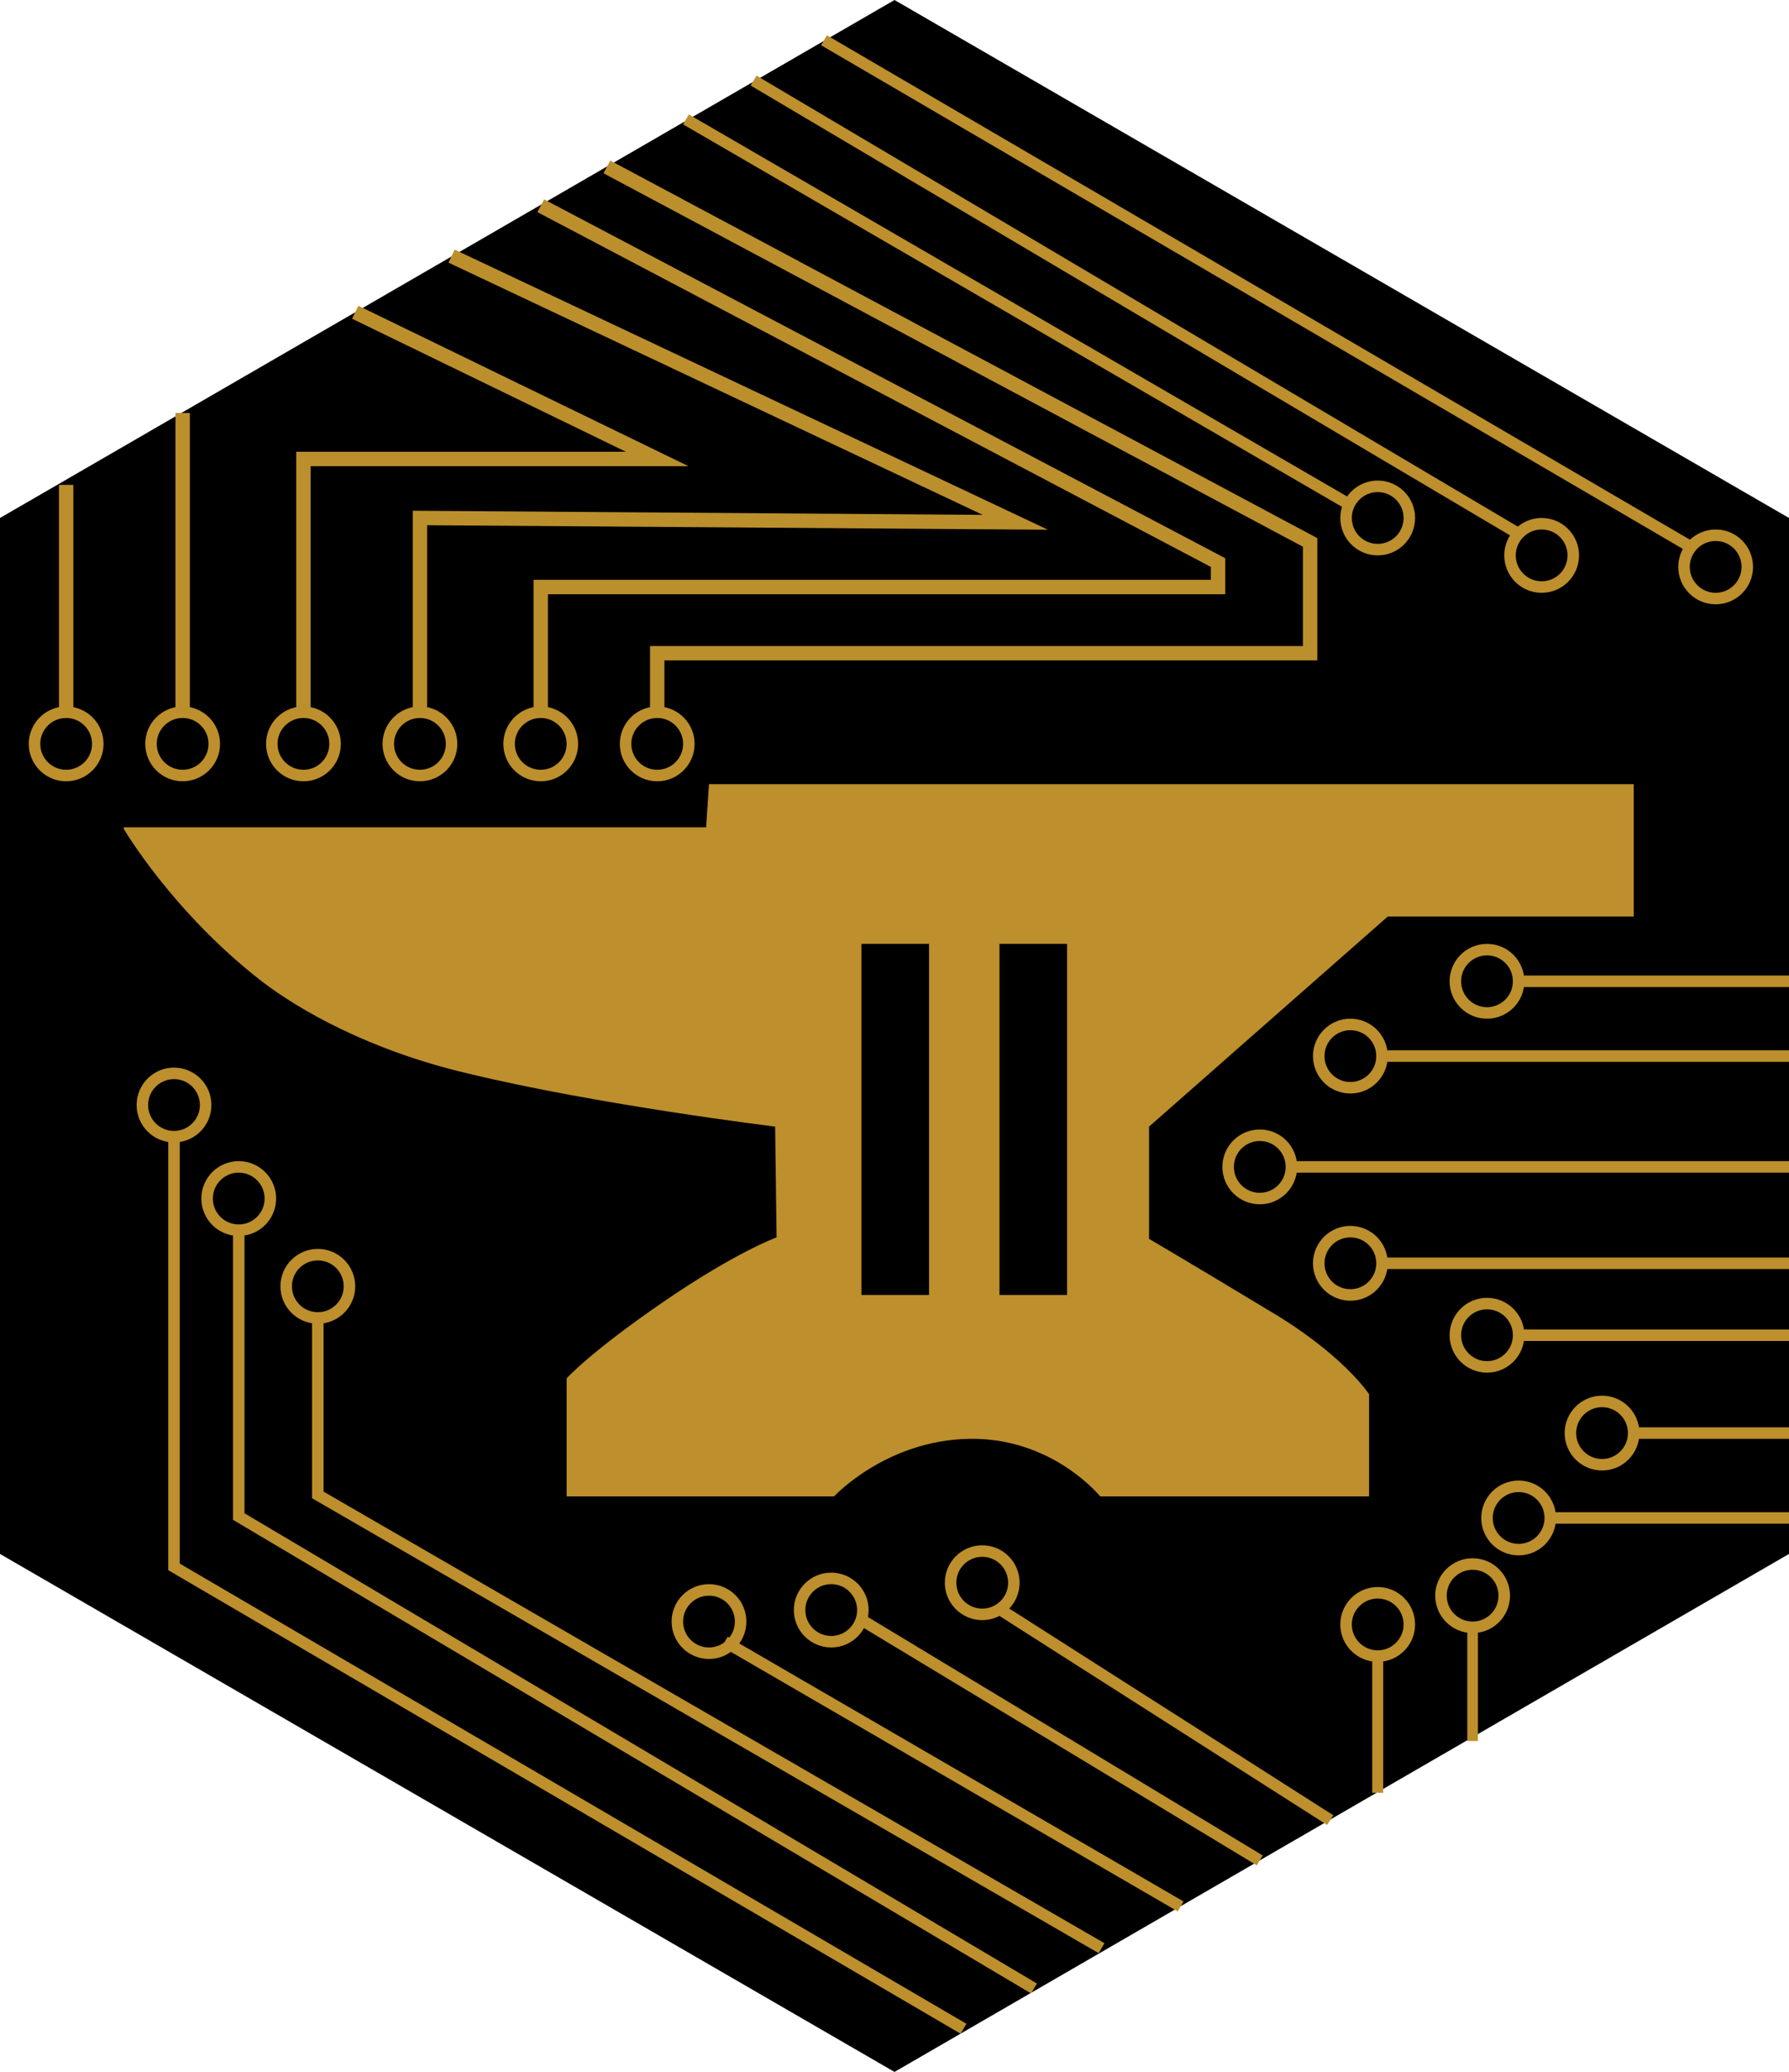 <?xml version="1.0" encoding="utf-8"?>
<!-- Generator: Adobe Illustrator 19.2.0, SVG Export Plug-In . SVG Version: 6.00 Build 0)  -->
<svg version="1.1" id="Layer_1" xmlns="http://www.w3.org/2000/svg" xmlns:xlink="http://www.w3.org/1999/xlink" x="0px" y="0px"
	 viewBox="0 0 124.4 144" style="enable-background:new 0 0 124.4 144;" xml:space="preserve">
<style type="text/css">
	.st0{display:none;}
	.st1{display:inline;fill:none;stroke:#BD8F2D;stroke-width:0.5;stroke-miterlimit:10;}
	.st2{fill:#BD8F2D;}
	.st3{fill:none;stroke:#BD8F2D;stroke-width:0.8;stroke-miterlimit:10;}
	.st4{fill:none;stroke:#BC8F2D;stroke-miterlimit:10;}
	.st5{fill:none;stroke:#BD8F2D;stroke-width:0.741;stroke-miterlimit:10;}
	.st6{fill:none;stroke:#BD8F2D;stroke-width:0.764;stroke-miterlimit:10;}
</style>
<g id="Layer_3">
	<polygon points="0,36 62.2,0 124.4,36 124.4,108 62.2,144 0,108 	"/>
</g>
<g id="Layer_2" class="st0">
	<circle class="st1" cx="4.1" cy="55.8" r="1.4"/>
	<circle class="st1" cx="7.9" cy="59.6" r="1.5"/>
	<circle class="st1" cx="12.2" cy="63.4" r="1.5"/>
	<circle class="st1" cx="17" cy="67" r="1.5"/>
	<circle class="st1" cx="23" cy="69.9" r="1.4"/>
	<circle class="st1" cx="30.6" cy="72.5" r="1.5"/>
	<polyline class="st1" points="5.6,55.8 42.7,55.8 42.6,54.3 50.1,54.1 50,51.7 121.9,51.7 121.9,54.9 120.8,54.8 120.9,59 
		118.8,59 118.9,52.6 116.9,52.6 116.9,59.4 114.7,59.4 114.7,52.4 112.6,52.4 112.6,60.3 110,60.3 110,52.5 107.8,52.5 107.8,60.9 
		105.1,60.9 105.1,52.4 102.8,52.4 102.8,61.6 84.3,75.5 83.9,87.6 94.4,91.7 101.4,99.1 101.4,107 17,107 	"/>
	<polyline class="st1" points="9.4,59.6 44.1,59.6 44.2,56.9 52,57 51.9,53.3 101.2,53.3 101.2,59.6 99.4,61.4 99.4,54.8 97.2,54.8 
		97.2,62.7 95.2,64.6 95.2,54.7 92.8,54.7 92.6,66.3 90.1,68.5 90.1,54.7 87.2,54.7 87.2,70.4 84.9,72.5 84.9,54.8 82,54.8 82,88.6 
		93.4,93.2 99.1,99.3 86.9,99.3 86.9,104.2 88.9,104.2 88.9,100.6 90.8,100.6 90.8,104.2 93,104.2 93,100.6 95.2,100.6 95.2,104.2 
		97.4,104.2 97.4,100.6 99.6,100.6 99.6,105.4 17,105.4 	"/>
	<polyline class="st1" points="13.6,63.4 45.9,63.4 45.9,59.1 53.9,59.1 53.9,55.1 80.2,55.1 80.3,89.9 92.4,94.6 95.5,97.9 
		87.3,97.9 86.1,96.7 92.5,96.6 91.5,95.6 85.2,95.7 83.7,94.5 89.9,94.5 86.9,93.6 82.4,93.5 80.9,92.7 84.2,92.7 81.8,91.4 
		79.7,91.4 78.7,90.5 78.7,102.9 80.2,102.9 80.2,93.3 81.4,94 81.4,102.9 82.6,102.9 82.6,94.8 83.7,96 83.7,102.9 84.8,102.9 
		84.8,96.6 85.9,98 85.9,103.9 17,103.9 	"/>
	<polyline class="st1" points="18.5,67 47.8,67 47.8,61.1 55.7,61.1 55.7,57 78.2,57 78.2,88.8 76.6,88.8 76.7,102.6 75.1,102.6 
		75.2,88.4 73.7,87.7 73.8,102.6 72.1,102.6 72,87.4 70.4,87.4 70.4,102.6 68.7,102.6 68.8,87.3 67.1,87.9 67,102.6 65.5,102.6 
		65.5,88.8 63.7,89.7 63.7,102.6 61.8,102.6 61.9,90.8 59.9,92.3 59.9,102.6 58,102.6 58,94.1 56.3,95.4 56.4,102.6 54.8,102.6 
		54.9,96.8 53,98.4 52.9,102.6 17,102.6 	"/>
	<polyline class="st1" points="24.4,69.9 50.3,69.9 50.3,63.4 57.3,63.4 57.2,59 75.8,59 76,87.3 74,86.3 74,60.7 72.4,60.7 
		72.4,86.3 70.4,86.3 70.4,60.7 68.7,60.7 68.7,86.3 66.8,86.9 66.8,60.7 65.3,60.7 65.5,87.3 63.4,88.6 63.4,60.7 61.7,60.7 
		61.7,89.3 60.2,90.4 60.2,60.7 58.5,60.7 58.5,91.5 51.4,97.5 51.3,100.9 17,100.9 	"/>
	<polyline class="st1" points="32.1,72.5 52.5,72.5 52.5,65.6 56.9,65.6 56.9,67 53.8,67 53.8,68.5 56.9,68.5 56.9,69.9 53.8,69.9 
		53.8,71.4 56.9,71.4 56.9,73.1 53.8,73 53.8,74.7 56.9,74.7 56.9,76.6 53.8,76.6 55.3,78.2 56.9,78.2 56.9,80 56.9,86.9 45,91.9 
		39.7,97.4 42.8,97.3 46.2,93 56.9,88 56.9,89.6 47.4,94.3 45.3,97.3 47.5,97.3 48.4,95.4 56.9,90.5 56.9,91.5 49.8,97.2 49.8,100 
		48.4,100 48.4,98.2 47.1,98.2 47.1,100.1 45.7,100.1 45.7,98.2 44.5,98.2 44.5,100.1 43.3,100.1 43.3,98.2 42.1,98.2 42.1,100.1 
		41.1,100.1 41.1,98.2 39.9,98.2 39.9,100.2 39.1,100.2 39.1,99 17,99 	"/>
</g>
<g id="Layer_4">
	<path class="st2" d="M8.6,57.6c0,0,3.4,5.8,9.6,10.6c2.6,2,7.5,4.8,14.3,6.4c9.1,2.2,21.4,3.7,21.4,3.7L54,86c0,0-2.8,1-7.9,4.5
		c-5.1,3.5-6.7,5.3-6.7,5.3v8.2h18.6c0,0,3.6-3.9,9.4-4s9.1,4,9.1,4h18.7v-7.1c0,0-1.8-2.8-7.1-5.9c-5.3-3.2-8.2-4.9-8.2-4.9l0-7.8
		l16.6-14.6h17.1v-9.2H49.3l-0.2,3H8.6z"/>
	<circle class="st3" cx="12.1" cy="76.8" r="2.2"/>
	<circle class="st3" cx="16.6" cy="83.3" r="2.2"/>
	<circle class="st3" cx="22.1" cy="89.4" r="2.2"/>
	<polyline class="st3" points="22.1,91.6 22.1,103.9 76.6,135.4 	"/>
	<polyline class="st3" points="16.6,85.6 16.6,105.4 71.9,138.2 	"/>
	<polyline class="st3" points="12.1,79.1 12.1,108.9 67,141 	"/>
	<path class="st3" d="M14.4,107.8"/>
	<path class="st3" d="M9.9,110.4"/>
	<path class="st3" d="M9.9,110.4"/>
	<circle class="st3" cx="119.3" cy="39.4" r="2.2"/>
	<circle class="st3" cx="107.2" cy="38.6" r="2.2"/>
	<circle class="st3" cx="95.8" cy="36" r="2.2"/>
	<line class="st3" x1="93.9" y1="35.1" x2="47.7" y2="8.3"/>
	<line class="st3" x1="105.6" y1="37.1" x2="52.4" y2="5.6"/>
	<line class="st3" x1="57.3" y1="2.8" x2="117.9" y2="38.2"/>
	<circle class="st3" cx="103.4" cy="68.2" r="2.2"/>
	<circle class="st3" cx="93.9" cy="73.4" r="2.2"/>
	<circle class="st3" cx="87.6" cy="81.1" r="2.2"/>
	<circle class="st3" cx="93.9" cy="87.8" r="2.2"/>
	<circle class="st3" cx="103.4" cy="92.8" r="2.2"/>
	<line class="st3" x1="105.6" y1="68.2" x2="124.4" y2="68.2"/>
	<line class="st3" x1="96.2" y1="73.4" x2="124.4" y2="73.4"/>
	<line class="st3" x1="89.9" y1="81.1" x2="124.4" y2="81.1"/>
	<line class="st3" x1="96.2" y1="87.8" x2="124.4" y2="87.8"/>
	<line class="st3" x1="105.6" y1="92.8" x2="124.4" y2="92.8"/>
	<circle class="st3" cx="4.6" cy="51.7" r="2.2"/>
	<circle class="st3" cx="12.7" cy="51.7" r="2.2"/>
	<circle class="st3" cx="21.1" cy="51.7" r="2.2"/>
	<circle class="st3" cx="29.2" cy="51.7" r="2.2"/>
	<circle class="st3" cx="37.6" cy="51.7" r="2.2"/>
	<circle class="st3" cx="45.7" cy="51.7" r="2.2"/>
	<polyline class="st4" points="45.7,49.5 45.7,45.4 91.1,45.4 91.1,37.7 42.2,11.6 	"/>
	<line class="st4" x1="4.6" y1="49.5" x2="4.6" y2="33.7"/>
	<line class="st4" x1="12.7" y1="49.5" x2="12.7" y2="28.7"/>
	<polyline class="st4" points="37.6,49.5 37.6,40.8 84.7,40.8 84.7,39.1 37.6,14.3 	"/>
	<polyline class="st4" points="29.2,49.5 29.2,36 70.6,36.3 31.4,17.8 	"/>
	<polyline class="st4" points="21.1,49.5 21.1,31.9 45.7,31.9 24.7,21.7 	"/>
	<circle class="st3" cx="49.3" cy="112.7" r="2.2"/>
	<circle class="st3" cx="57.8" cy="111.9" r="2.2"/>
	<line class="st3" x1="50.4" y1="114.1" x2="82.1" y2="132.5"/>
	<line class="st3" x1="60.1" y1="112.7" x2="87.6" y2="129.3"/>
	<circle class="st3" cx="111.4" cy="99.6" r="2.2"/>
	<line class="st3" x1="113.7" y1="99.6" x2="124.4" y2="99.6"/>
	<circle class="st3" cx="105.6" cy="105.5" r="2.2"/>
	<line class="st3" x1="107.9" y1="105.5" x2="124.4" y2="105.5"/>
	<circle class="st3" cx="102.4" cy="110.9" r="2.2"/>
	<circle class="st3" cx="95.8" cy="112.9" r="2.2"/>
	<circle class="st3" cx="68.3" cy="110" r="2.2"/>
	<line class="st5" x1="102.4" y1="113.1" x2="102.4" y2="121"/>
	<line class="st6" x1="95.8" y1="115.2" x2="95.8" y2="124.6"/>
	<line class="st3" x1="69.6" y1="111.9" x2="92.5" y2="126.5"/>
</g>
<rect x="59.9" y="65.6" width="4.7" height="24.4"/>
<rect x="69.5" y="65.6" width="4.7" height="24.4"/>
</svg>
